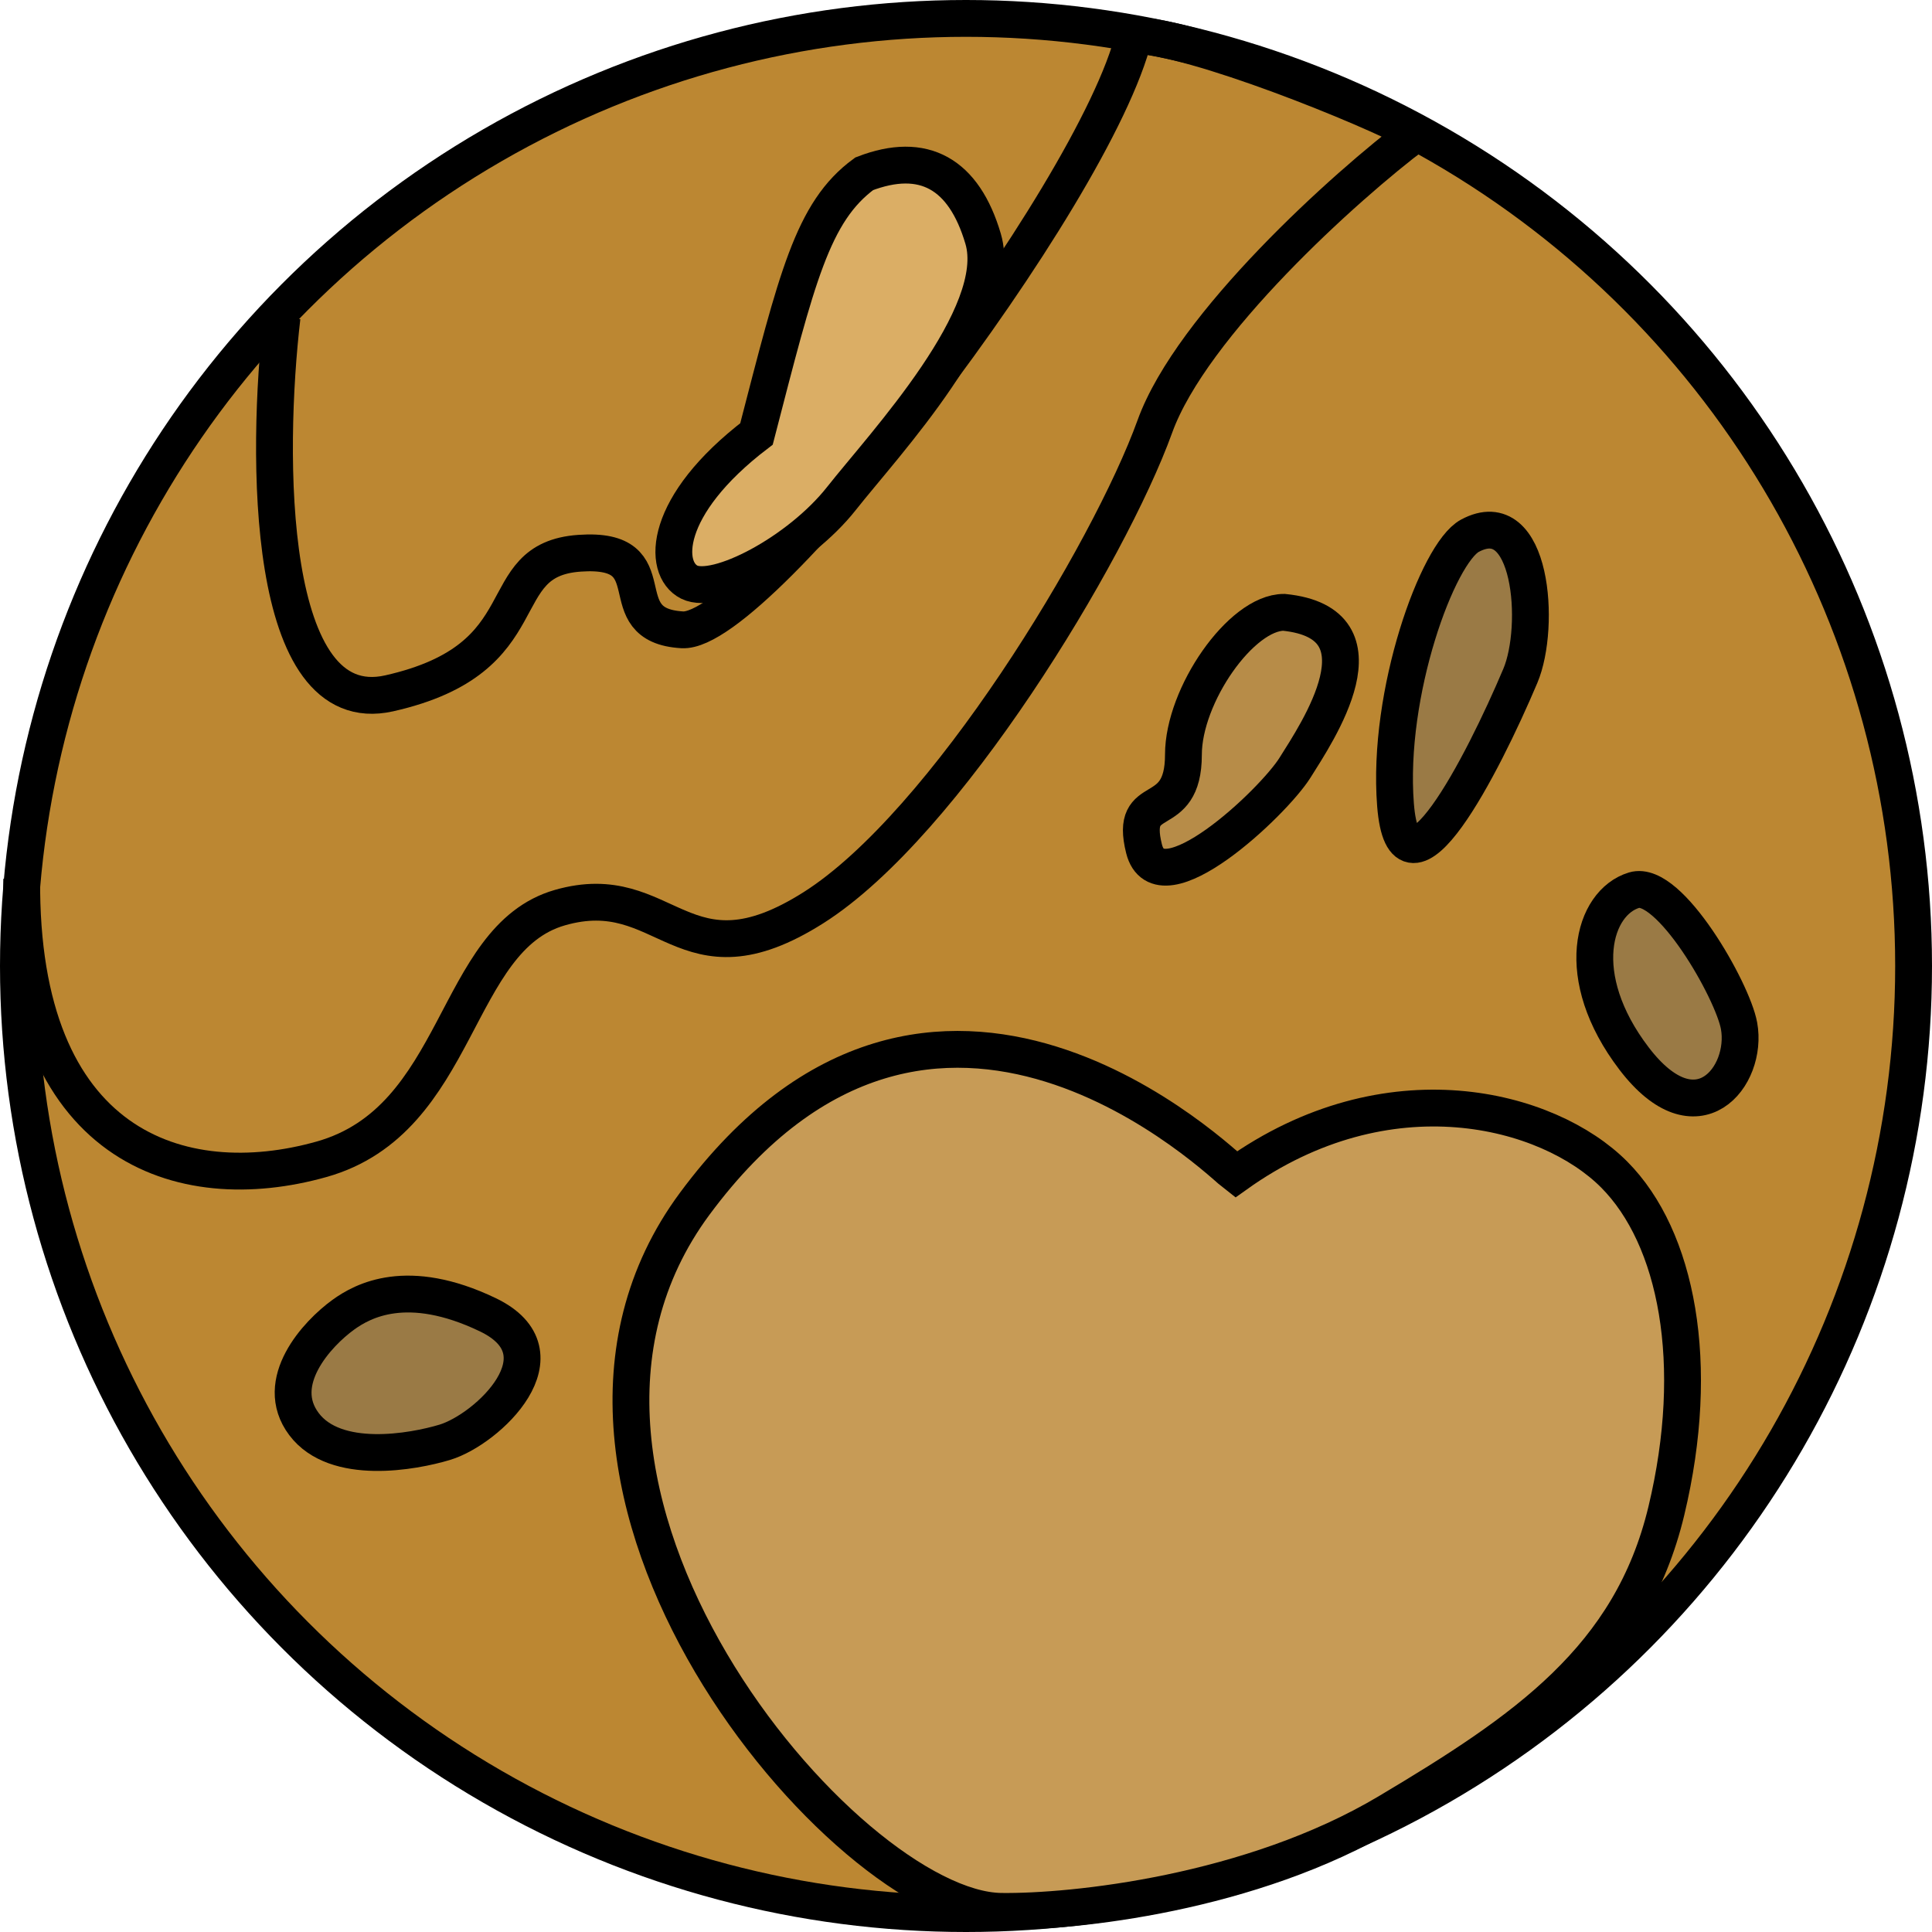 <svg width="5247" height="5247" viewBox="0 0 5247 5247" fill="none" xmlns="http://www.w3.org/2000/svg">
<circle cx="2623.5" cy="2623.5" r="2573.5" fill="#BC8732" stroke="black" stroke-width="100"/>
<path d="M1886.5 3269.5C2538.81 2387.5 3324.5 3165.99 3356.5 3189.99C3769.5 2894.99 4205 3009.99 4384 3189.99C4554.06 3361 4621.58 3703 4525.5 4103.5C4429.42 4504 4141.5 4699.89 3769.5 4921.49C3397.5 5143.09 2914.17 5193.49 2719 5190.99C2295.5 5185.57 1318.5 4037.5 1886.5 3269.5Z" fill="#C79B56" stroke="black" stroke-width="100"/>
<path d="M766.001 861C722.334 1233.33 719.401 1959 1057 1883C1479 1788 1324.5 1520 1574 1502.5C1823.5 1485 1645 1698.5 1853 1710.5C2061 1722.5 2973 536 3080 96.5C3236.5 96.5 3722 293 3845.5 361.5C3655.17 504.167 3236.1 882.4 3136.5 1158C3012 1502.5 2566 2239 2209.5 2465C1853 2691 1811.5 2381.5 1520.5 2465C1229.5 2548.5 1253.5 3041.5 873.001 3148.5C492.501 3255.5 53 3117.5 59 2387" stroke="black" stroke-width="100"/>
<path d="M3214 2049.5C3214 1888.5 3370.5 1663 3487 1663C3778 1692.5 3576.5 1990 3517 2085C3457.5 2180 3148.5 2471 3107 2305C3065.5 2139 3214 2240.5 3214 2049.5Z" fill="#B78C48" stroke="black" stroke-width="100"/>
<path d="M2054.5 1178.5C2164.5 753.996 2206 575.496 2347 471.998C2509 409.494 2617.99 471.991 2670 648.498C2731 855.498 2401 1207 2285.5 1353.5C2170 1500 1945 1617.5 1872 1581C1799 1544.5 1799 1373.5 2054.5 1178.5Z" fill="#DBAE65" stroke="black" stroke-width="100"/>
<path d="M825.5 3867.5C739.9 3753.5 861.167 3622 932.5 3570.5C984.5 3532.95 1105.7 3465.7 1324.5 3570.5C1543.3 3675.3 1324.5 3881.81 1208 3917C1122 3942.98 911.1 3981.5 825.5 3867.5Z" fill="#9A7A45"/>
<path d="M4438 2875C4267.2 2651.4 4327 2451 4438 2417.5C4533.5 2388.68 4705.51 2689.78 4723 2786C4748 2923.5 4608.8 3098.6 4438 2875Z" fill="#9A7A45"/>
<path d="M3790 2186C3766 1881.6 3904.98 1501.74 3992 1455C4160.5 1364.49 4185.85 1701 4129 1835.5C4026 2079.16 3814 2490.4 3790 2186Z" fill="#9A7A45"/>
<path d="M825.5 3867.5C739.9 3753.5 861.167 3622 932.5 3570.5C984.5 3532.95 1105.7 3465.7 1324.5 3570.5C1543.3 3675.3 1324.5 3881.81 1208 3917C1122 3942.98 911.1 3981.5 825.5 3867.5Z" stroke="black" stroke-width="100"/>
<path d="M4438 2875C4267.2 2651.4 4327 2451 4438 2417.5C4533.5 2388.68 4705.51 2689.78 4723 2786C4748 2923.5 4608.8 3098.6 4438 2875Z" stroke="black" stroke-width="100"/>
<path d="M3790 2186C3766 1881.6 3904.98 1501.74 3992 1455C4160.5 1364.49 4185.85 1701 4129 1835.5C4026 2079.16 3814 2490.4 3790 2186Z" stroke="black" stroke-width="100"/>
</svg>
